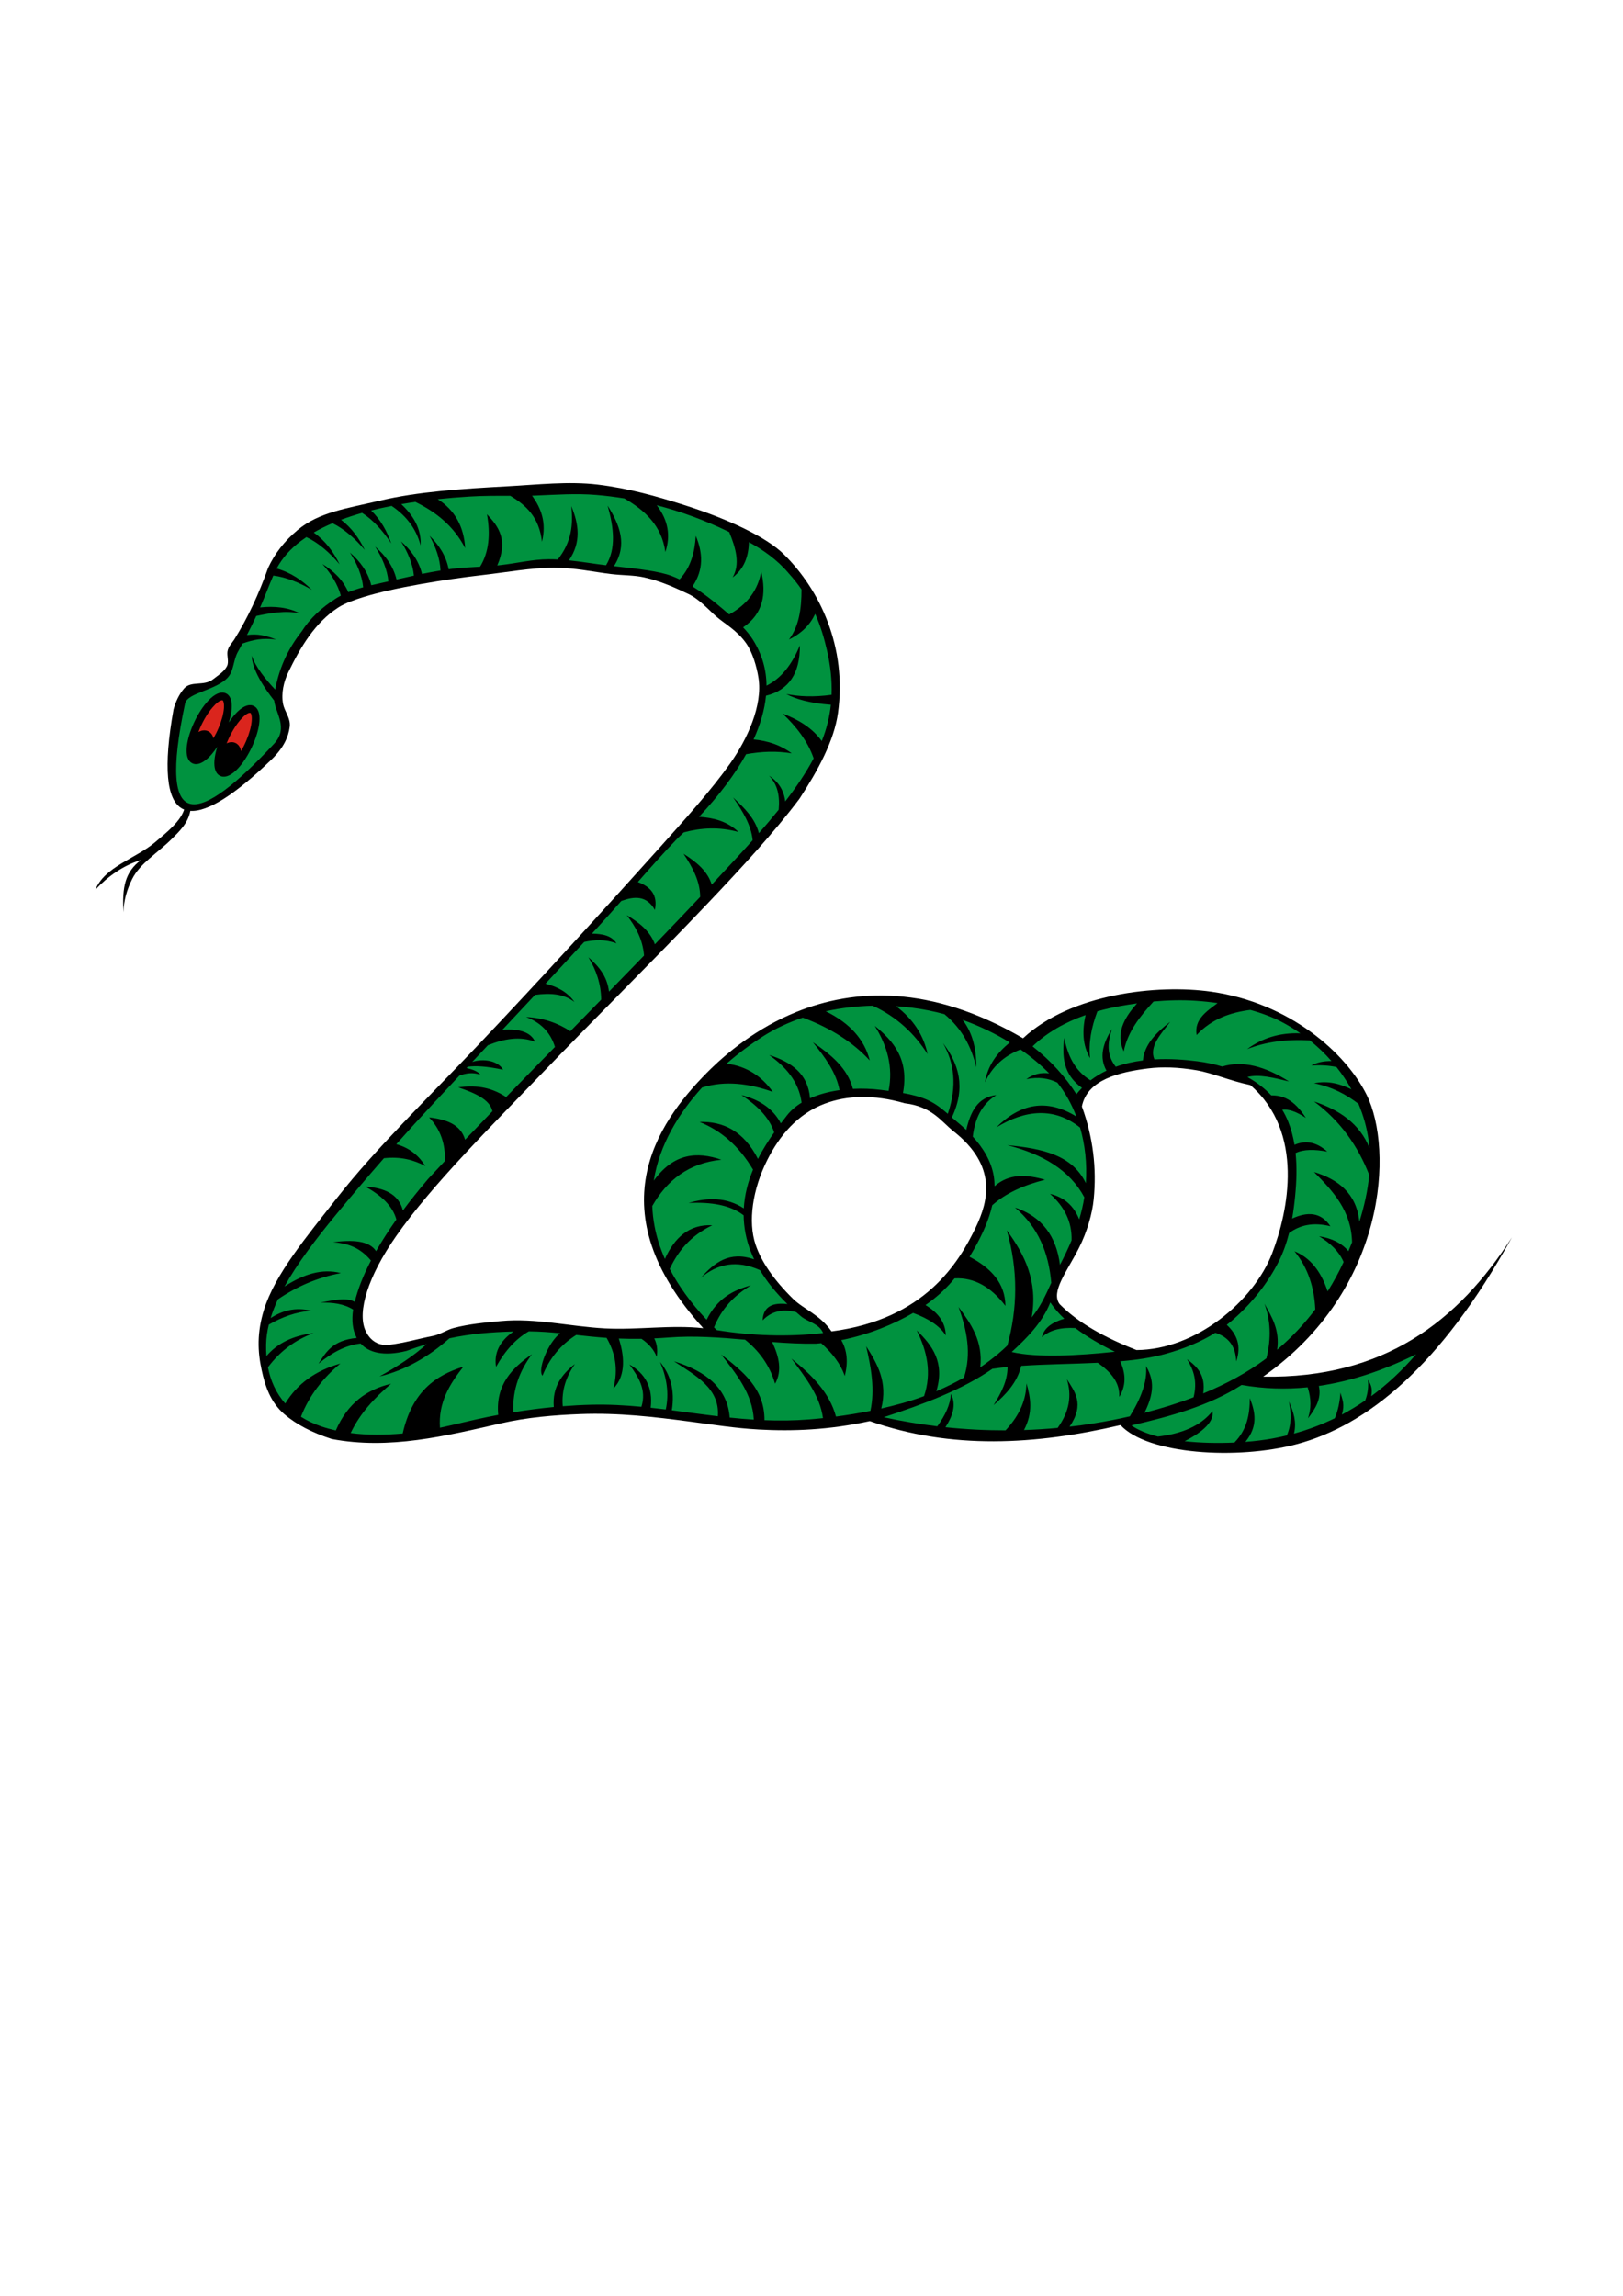 <?xml version='1.0' encoding='utf-8'?>
<svg xmlns="http://www.w3.org/2000/svg" width="210mm" height="297mm" style="shape-rendering:geometricPrecision; text-rendering:geometricPrecision; image-rendering:optimizeQuality; fill-rule:evenodd; clip-rule:evenodd" viewBox="0 0 210 297"> <defs> <style type="text/css">  .fil1 {fill:#00923F} .fil2 {fill:#DA251D} .fil0 {fill:black}  </style> </defs> <g id="Warstwa_x0020_1">  <path class="fil0" d="M163.44 178.091c15.589,0.266 25.238,-7.136 32.187,-18.025 -9.277,16.787 -18.792,24.335 -27.817,26.755 -7.717,2.07 -19.357,1.333 -22.823,-2.465 -11.021,2.578 -21.895,3.192 -32.444,-0.515 -5.312,1.156 -9.989,1.329 -14.359,1.089 -3.085,-0.17 -5.959,-0.635 -8.854,-1.018 -4.668,-0.618 -9.299,-1.164 -14.26,-0.978 -3.341,0.126 -6.857,0.424 -10.142,1.173 -7.32,1.667 -14.537,3.46 -21.994,2.052 -2.597,-0.835 -4.617,-1.91 -6.127,-3.196 -1.808,-1.54 -2.502,-3.648 -2.956,-5.745 -0.515,-2.376 -0.615,-4.812 0.301,-7.764 1.423,-4.586 5.434,-9.373 9.574,-14.634 4.901,-6.228 11.529,-12.663 17.879,-19.352 8.319,-8.763 16.543,-17.793 23.612,-25.665 3.564,-3.969 6.862,-7.651 9.261,-11.041 2.209,-3.123 4.225,-7.484 3.661,-11.071 -0.229,-1.457 -0.767,-3.286 -1.583,-4.454 -1.192,-1.708 -2.844,-2.573 -3.89,-3.494 -1.033,-0.908 -2.175,-2.235 -3.615,-2.912 -1.565,-0.736 -3.528,-1.659 -5.738,-2.146 -1.326,-0.292 -2.704,-0.24 -4.242,-0.424 -2.251,-0.268 -4.723,-0.825 -7.391,-0.822 -2.931,0.002 -6.101,0.594 -9.478,0.98 -4.355,0.498 -11.325,1.607 -15.187,2.824 -1.087,0.342 -2.35,0.767 -3.268,1.362 -2.999,1.943 -4.877,5.131 -6.451,8.381 -0.583,1.204 -0.931,2.709 -0.666,4.084 0.193,1.003 1.002,1.827 0.858,2.958 -0.167,1.309 -0.783,2.714 -2.365,4.238 -4.743,4.585 -8.268,6.779 -10.498,6.636 -0.292,1.593 -1.429,2.67 -2.458,3.684 -1.831,1.804 -4.076,3.128 -5.075,5.145 -0.68,1.371 -1.094,2.79 -1.114,4.28 -0.191,-3.253 0.202,-5.196 2.249,-6.749 -2.303,0.696 -4.327,2.162 -5.865,3.809 1.139,-2.909 5.21,-4.025 7.637,-6.058 1.652,-1.384 3.342,-2.759 3.83,-4.282 -0.073,-0.029 -0.145,-0.061 -0.215,-0.097 -2.094,-1.08 -2.494,-5.423 -1.16,-12.861 0.258,-0.958 0.689,-1.912 1.353,-2.689 0.919,-1.075 2.609,-0.246 3.803,-1.239 0.485,-0.403 1.417,-0.931 1.779,-1.713 0.248,-0.535 -0.051,-1.293 0.049,-1.871 0.113,-0.655 0.621,-1.12 0.877,-1.532 1.726,-2.77 3.178,-5.868 4.378,-9.268 0.879,-1.902 2.178,-3.522 3.81,-4.889 2.783,-2.329 6.364,-2.792 10.664,-3.81 4.876,-1.155 10.623,-1.538 16.433,-1.852 3.975,-0.215 7.981,-0.68 11.756,-0.222 4.031,0.49 7.652,1.533 11.022,2.598 6.007,1.898 10.833,4.25 13.023,6.4 4.696,4.612 8.202,12.047 7.029,20.524 -0.501,3.623 -2.578,7.432 -4.986,11.12 -3.238,4.312 -7.422,8.846 -11.903,13.566 -6.919,7.285 -14.671,14.931 -21.698,22.252 -6.26,6.521 -14.002,14.195 -18.597,20.778 -3.627,5.196 -5.038,9.768 -3.973,12.174 0.447,1.01 1.391,2.076 3.127,1.87 1.993,-0.252 3.811,-0.795 5.617,-1.147 0.959,-0.187 1.768,-0.782 2.691,-1.025 1.978,-0.521 4.04,-0.704 6.106,-0.896 4.524,-0.419 8.905,0.707 13.48,0.949 4.165,0.22 8.522,-0.484 12.705,-0.027 -13.779,-15.16 -6.049,-26.46 0.424,-33.008 2.63,-2.66 6.549,-5.849 11.63,-7.906 7.425,-3.007 17.332,-3.599 29.318,3.406 6.205,-5.79 17.394,-7.006 24.319,-6.03 10.194,1.437 17.454,7.944 20.135,13.337 3.501,7.045 2.621,25.255 -13.383,36.468zm-1.661 -37.719c7.039,6.088 4.925,16.313 2.816,21.782 -2.39,6.198 -9.893,12.46 -17.541,12.498 -4.064,-1.592 -7.536,-3.494 -9.954,-5.949 -1.169,-1.601 0.951,-4.186 2.505,-7.257 1.063,-2.101 1.728,-4.455 1.909,-6.294 0.394,-3.995 -0.066,-7.998 -1.528,-12.012 0.68,-3.494 4.908,-4.457 8.54,-4.918 1.873,-0.238 3.954,-0.163 6.245,0.226 2.152,0.365 4.325,1.363 7.008,1.924zm-44.705 2.356c-4.09,-1.184 -7.529,-1.004 -10.334,0.04 -3.579,1.331 -5.92,4.214 -7.472,7.314 -1.895,3.785 -2.511,7.965 -1.503,10.94 0.749,2.21 2.346,4.536 4.823,6.983 1.389,1.373 3.453,2.016 5.003,4.232 12.112,-1.569 16.49,-8.922 18.67,-13.469 1.632,-3.403 2.805,-7.952 -2.893,-12.43 -1.548,-1.217 -2.751,-3.193 -6.294,-3.61z"/> <path class="fil1" d="M116.641 181.56c1.014,-0.285 1.987,-0.602 2.922,-0.948 1.009,-2.986 0.408,-5.789 -0.95,-8.505 2.037,1.963 3.665,4.154 2.537,7.876 1.268,-0.538 2.459,-1.131 3.575,-1.771 1.001,-3.084 0.386,-6.117 -0.702,-9.133 1.628,2.203 3.188,4.445 2.816,7.81 0.817,-0.558 1.587,-1.141 2.312,-1.747 0.417,-0.348 0.814,-0.71 1.194,-1.082 1.313,-4.755 1.415,-9.702 -0.075,-14.9 2.325,3.16 4.045,6.609 3.22,11.272 0.115,-0.148 0.228,-0.296 0.34,-0.443 0.909,-1.187 1.571,-2.657 2.196,-4.039 -0.334,-3.846 -1.678,-7.199 -4.697,-9.736 3.5,1.167 5.351,3.715 5.822,7.419 0.554,-1.06 1.06,-2.12 1.503,-3.175 0.068,-2.447 -0.975,-4.401 -2.789,-6.011 1.815,0.426 3.074,1.526 3.775,3.3 0.293,-0.963 0.517,-1.918 0.66,-2.863 -1.859,-3.482 -5.379,-5.586 -9.972,-6.74 4.581,0.439 8.422,1.282 10.17,4.922 0.174,-2.561 -0.105,-4.998 -0.744,-7.197 -3.348,-2.675 -7.088,-2.313 -10.839,-0.022 3.04,-3.02 6.44,-3.82 10.361,-1.406 -0.626,-1.646 -1.464,-3.129 -2.468,-4.393 -1.112,-0.546 -2.401,-0.777 -4.006,-0.445 0.879,-0.638 1.863,-0.887 2.95,-0.746 -1.053,-1.075 -2.303,-2.12 -3.706,-3.092 -2.151,0.835 -3.685,2.252 -4.604,4.25 0.355,-2.142 1.534,-3.797 3.223,-5.151 -1.852,-1.139 -3.917,-2.141 -6.111,-2.925 1.335,1.736 1.78,3.839 1.769,6.131 -0.627,-2.608 -1.816,-4.978 -4.126,-6.872 -0.691,-0.188 -1.391,-0.353 -2.098,-0.492 -1.37,-0.27 -2.764,-0.45 -4.163,-0.542 2.261,1.706 3.575,3.792 4.086,6.198 -1.718,-2.677 -4.006,-4.837 -7.11,-6.26 -2.064,0.051 -4.108,0.293 -6.068,0.723 3.113,1.53 5.013,3.651 5.697,6.362 -2.123,-2.295 -4.967,-4.168 -8.67,-5.542 -1.858,0.624 -3.599,1.435 -5.159,2.429 -1.447,0.922 -3.077,2.108 -4.706,3.524 2.635,0.332 4.56,1.647 5.99,3.652 -3.08,-1.082 -6.138,-1.494 -9.152,-0.566 -2.998,3.306 -5.53,7.401 -6.251,12.053 2.6,-3.583 5.599,-3.781 8.747,-2.711 -4.254,0.441 -7.041,2.673 -8.942,5.988 0.031,0.869 0.13,1.753 0.303,2.653 0.263,1.368 0.699,2.769 1.332,4.2 1.217,-2.732 3.15,-4.514 6.129,-4.36 -2.856,1.373 -4.443,3.381 -5.507,5.649 1.114,2.136 2.677,4.333 4.776,6.577 1.363,-2.752 3.447,-3.841 5.738,-4.451 -2.194,1.303 -3.841,3.071 -4.781,5.44 0.117,0.117 0.235,0.234 0.355,0.351 4.51,0.735 9.092,0.901 13.759,0.382 -0.477,-1.221 -1.979,-1.437 -2.834,-2.15 -0.223,-0.186 -0.44,-0.372 -0.651,-0.558 -1.776,-0.461 -3.222,-0.107 -4.336,1.062 0.078,-1.851 1.352,-2.315 3.208,-2.104 -1.528,-1.488 -2.692,-2.956 -3.555,-4.393 -3.025,-1.348 -5.521,-0.826 -7.65,0.999 1.736,-1.951 3.665,-3.508 6.896,-2.398 -0.15,-0.316 -0.287,-0.629 -0.41,-0.941 -0.65,-1.645 -0.93,-3.235 -0.948,-4.752 -1.758,-1.354 -4.247,-1.735 -7.124,-1.598 2.497,-0.723 4.909,-0.749 7.143,0.699 0.102,-1.797 0.561,-3.479 1.195,-5.009 -1.875,-3.16 -4.233,-5.091 -6.924,-6.174 3.082,-0.087 5.713,1.177 7.562,4.788 0.649,-1.284 1.393,-2.436 2.099,-3.431 -0.627,-1.948 -2.209,-3.486 -4.242,-4.832 2.179,0.564 4.01,1.606 5.103,3.663 0.283,-0.373 0.549,-0.715 0.787,-1.022 0.5,-0.646 1.147,-1.197 1.903,-1.657 -0.358,-2.697 -2.01,-4.598 -4.2,-6.167 2.872,0.91 5.037,2.429 5.284,5.6 1.139,-0.511 2.444,-0.86 3.817,-1.056 -0.414,-2.248 -1.855,-4.239 -3.446,-6.193 2.347,1.604 4.482,3.346 5.177,6.028 1.197,-0.061 2.414,-0.015 3.594,0.132 0.342,0.043 0.685,0.085 1.027,0.13 0.618,-3.077 -0.181,-5.835 -1.788,-8.41 2.434,1.996 4.45,4.3 3.649,8.687 1.17,0.207 2.283,0.487 3.254,0.937 0.986,0.456 1.812,1.12 2.545,1.757 1.256,-3.679 0.807,-6.62 -0.613,-9.142 2.012,2.658 2.991,5.661 1.141,9.607 0.222,0.195 0.436,0.381 0.644,0.551 0.407,0.332 0.817,0.689 1.216,1.069 0.543,-2.336 1.472,-4.245 3.889,-4.513 -1.967,1.241 -2.779,3.149 -3.047,5.37 1.315,1.439 2.401,3.162 2.722,5.153 0.066,0.411 0.098,0.834 0.098,1.267 1.906,-1.667 4.166,-1.519 6.53,-0.834 -2.761,0.695 -5.094,1.746 -6.828,3.297 -0.419,1.83 -1.252,3.749 -2.325,5.62 -0.199,0.346 -0.402,0.696 -0.613,1.047 2.74,1.44 4.606,3.376 4.642,6.351 -1.85,-2.432 -4.023,-3.691 -6.578,-3.558 -0.872,1.063 -1.934,2.117 -3.315,3.132 -0.146,0.107 -0.297,0.215 -0.452,0.323 1.549,0.93 2.588,2.149 2.629,3.932 -0.783,-1.25 -2.259,-2.191 -4.23,-2.913 -1.249,0.73 -2.679,1.429 -4.239,2.034 -1.569,0.609 -3.272,1.123 -5.057,1.481 0.762,1.324 0.912,2.871 0.45,4.64 -0.542,-1.604 -1.641,-2.984 -3.044,-4.244 -0.221,0.023 -0.444,0.044 -0.667,0.062 -1.882,0.033 -3.777,-0.069 -5.68,-0.216 0.889,1.888 1.322,3.723 0.379,5.4 -0.721,-2.515 -2.221,-4.372 -3.886,-5.699 -3.296,-0.287 -6.609,-0.539 -9.921,-0.281 -0.634,0.049 -1.242,0.087 -1.829,0.114 0.357,0.693 0.464,1.49 0.322,2.391 -0.38,-0.982 -1.08,-1.729 -1.972,-2.338 -1.046,0.017 -2.019,0.002 -2.936,-0.035 0.656,2.02 1.028,4.74 -0.703,6.472 0.668,-2.532 0.223,-4.663 -0.876,-6.559 -1.4,-0.097 -2.682,-0.237 -3.929,-0.376 -2.008,1.269 -3.463,3.026 -4.364,5.272 -0.673,-0.731 0.691,-4.268 2.289,-5.495 -1.309,-0.13 -2.629,-0.23 -4.059,-0.246 -1.643,0.939 -3.057,2.472 -4.242,4.6 -0.268,-1.709 0.368,-3.256 2.261,-4.577 -2.889,0.076 -5.485,0.28 -8.286,0.878 -2.705,2.395 -5.686,4.129 -9.054,4.936 2.338,-1.29 4.441,-2.679 6.097,-4.175 -0.841,0.252 -1.711,0.542 -2.622,0.877 -2.968,0.733 -4.859,0.208 -5.913,-0.961 -1.975,0.211 -3.761,1.216 -5.455,2.61 0.968,-1.474 1.795,-3.023 4.948,-3.332 -0.55,-1.02 -0.673,-2.324 -0.465,-3.671 -1.182,-0.738 -2.644,-0.948 -4.247,-0.889 1.667,-0.327 3.374,-0.719 4.454,-0.107 0.395,-1.599 1.077,-3.376 2.101,-5.345 -1.557,-1.851 -3.224,-2.229 -4.906,-2.381 2.497,-0.309 4.641,-0.232 5.568,1.165 0.731,-1.287 1.602,-2.65 2.625,-4.093 -0.49,-1.79 -1.993,-3.136 -4.011,-4.258 2.46,0.163 4.301,0.966 4.859,3.09 0.967,-1.301 2.054,-2.664 3.269,-4.091 0.708,-0.761 1.428,-1.53 2.158,-2.305 0.076,-2.134 -0.514,-4.046 -2.041,-5.646 2.232,0.256 4.085,0.907 4.655,2.889 1.161,-1.218 2.344,-2.449 3.543,-3.692 -0.338,-1.516 -2.263,-2.352 -4.429,-3.085 2.011,-0.27 4.053,-0.159 6.199,1.255 0.881,-0.909 1.771,-1.824 2.666,-2.743 1.207,-1.24 2.426,-2.487 3.651,-3.74 -0.59,-1.911 -1.873,-3.165 -3.736,-3.872 2.243,0.119 4.116,0.784 5.725,1.838 1.328,-1.358 2.661,-2.721 3.995,-4.087 -0.031,-2.034 -0.642,-3.84 -1.665,-5.483 1.317,1.146 2.44,2.447 2.67,4.452 0.866,-0.887 1.73,-1.776 2.593,-2.665 0.649,-0.668 1.298,-1.337 1.944,-2.005 -0.172,-2.135 -1.103,-3.748 -2.239,-5.222 1.6,0.952 3.02,2.046 3.642,3.769 1.98,-2.053 3.94,-4.102 5.863,-6.137 -0.016,-2.015 -0.978,-3.817 -2.155,-5.571 1.711,1.075 3.143,2.293 3.644,3.989 1.025,-1.092 2.037,-2.179 3.034,-3.26 0.767,-0.831 1.524,-1.659 2.262,-2.484 -0.186,-1.955 -1.287,-3.758 -2.531,-5.537 1.445,1.35 2.855,2.72 3.339,4.626 0.891,-1.014 1.749,-2.024 2.562,-3.033 0.166,-1.737 -0.124,-3.268 -1.255,-4.415 1.163,0.748 1.917,1.82 2.105,3.338 1.43,-1.855 2.685,-3.708 3.677,-5.573 -0.766,-2.217 -2.23,-4.085 -4.018,-5.791 2.063,0.785 3.851,1.866 5.067,3.559 0.629,-1.569 1.007,-3.133 1.176,-4.697 -2.779,-0.219 -4.517,-0.736 -5.773,-1.39 1.632,0.325 3.523,0.417 5.866,0.102 0.07,-1.902 -0.151,-3.804 -0.587,-5.714 -0.361,-1.582 -0.826,-3.173 -1.532,-4.759 -0.668,1.419 -1.778,2.539 -3.395,3.315 1.287,-1.694 1.631,-3.975 1.625,-6.474 -0.483,-0.7 -1.033,-1.397 -1.66,-2.09 -1.511,-1.781 -3.294,-3.01 -5.143,-4.034 -0.059,1.797 -0.565,3.405 -2.113,4.572 0.998,-1.73 0.428,-3.774 -0.442,-5.878l-0.052 -0.025c-3.03,-1.472 -6.155,-2.622 -9.324,-3.44 1.498,1.949 1.807,3.97 1.115,6.05 -0.469,-3.419 -2.642,-5.383 -5.301,-6.933 -1.201,-0.197 -2.406,-0.347 -3.61,-0.449 -2.643,-0.223 -5.265,-0.028 -7.901,0.077 -0.144,0.006 -0.289,0.011 -0.436,0.015 1.183,1.639 1.893,3.497 1.284,5.967 -0.357,-3.203 -2.086,-4.745 -4.095,-5.949 -1.663,-0.006 -3.46,-0.015 -5.3,0.098 -1.343,0.082 -2.717,0.191 -4.1,0.336 2.209,1.419 3.395,3.532 3.557,6.338 -1.487,-2.884 -3.797,-4.689 -6.445,-5.981 -0.611,0.088 -1.22,0.183 -1.825,0.288 1.588,1.491 2.604,3.202 2.507,5.341 -0.584,-2.222 -1.907,-3.87 -3.75,-5.113 -0.9,0.176 -1.788,0.372 -2.656,0.592 1.272,1.241 2.06,2.703 2.609,4.274 -1.047,-1.601 -2.34,-3.05 -3.773,-3.962 -0.939,0.266 -1.849,0.562 -2.722,0.89 1.396,1.077 2.345,2.427 3.072,3.913 -1.22,-1.454 -2.664,-2.73 -4.182,-3.468 -0.856,0.365 -1.668,0.765 -2.426,1.204 1.547,1.109 2.571,2.535 3.345,4.115 -1.251,-1.49 -2.737,-2.795 -4.297,-3.523 -0.247,0.165 -0.488,0.336 -0.721,0.511 -1.319,0.995 -2.389,2.168 -3.127,3.554 1.843,0.522 3.296,1.526 4.562,2.761 -1.603,-0.939 -3.349,-1.646 -4.996,-1.849 -0.556,1.258 -1.019,2.536 -1.561,3.788 -0.049,0.113 -0.099,0.227 -0.148,0.34 1.874,-0.201 3.68,-0.015 5.181,0.782 -1.839,-0.46 -3.993,-0.034 -5.677,0.318 -0.381,0.824 -0.782,1.644 -1.204,2.463 1.407,-0.176 2.295,0.036 3.776,0.574 -1.86,-0.196 -2.877,0.012 -4.358,0.531 -0.192,0.357 -0.388,0.713 -0.589,1.07 -0.599,1.068 -0.526,2.427 -1.27,3.28 -1.477,1.695 -5.283,2.008 -5.566,3.405 -3.695,17.343 1.83,15.601 11.544,5.183 1.846,-2.03 0.18,-3.877 -0.015,-5.565 -1.242,-1.559 -2.876,-4.003 -2.902,-5.811 0.426,1.386 1.858,3.169 3.036,4.391 0.243,-1.314 0.616,-2.527 1.101,-3.652 0.608,-1.412 1.391,-2.686 2.314,-3.851 1.061,-1.68 2.579,-3.093 4.43,-4.273 0.211,-0.134 0.427,-0.259 0.648,-0.375 -0.39,-1.447 -1.278,-2.859 -2.379,-4.088 1.428,0.887 2.627,2.014 3.348,3.641 0.611,-0.248 1.254,-0.451 1.921,-0.632 -0.142,-1.515 -0.803,-3.08 -1.713,-4.494 1.296,1.124 2.318,2.455 2.76,4.229 0.645,-0.154 1.308,-0.298 1.986,-0.451l0.231 -0.052c-0.142,-1.514 -0.803,-3.078 -1.713,-4.49 1.301,1.128 2.327,2.466 2.765,4.25 0.737,-0.168 1.488,-0.338 2.25,-0.502 -0.145,-1.494 -0.789,-3.037 -1.675,-4.435 1.28,1.126 2.288,2.455 2.721,4.215 0.79,-0.161 1.59,-0.311 2.396,-0.442 -0.065,-1.492 -0.618,-3.059 -1.419,-4.496 1.208,1.191 2.135,2.568 2.472,4.337 0.088,-0.012 0.176,-0.025 0.265,-0.036 1.235,-0.164 2.521,-0.227 3.801,-0.3 1.153,-1.884 1.356,-4.185 0.891,-6.781 1.504,1.591 2.768,3.321 1.332,6.621 0.155,-0.015 0.309,-0.032 0.463,-0.049 2.121,-0.243 4.107,-0.742 6.143,-0.753 0.411,-0.002 0.818,0.008 1.221,0.029 1.806,-2.263 2.013,-4.577 1.749,-6.905 0.985,2.339 1.302,4.679 -0.301,7.018 1.683,0.172 3.285,0.46 4.799,0.635 1.314,-2.142 1.016,-4.839 0.206,-7.712 1.587,2.527 2.581,5.091 0.817,7.827 3.192,0.357 5.851,0.653 7.498,1.283 0.33,0.126 0.66,0.269 0.99,0.427 1.464,-1.554 1.963,-3.515 2.102,-5.627 0.908,2.182 1.056,4.363 -0.428,6.545 1.322,0.814 2.63,1.817 3.894,2.893 0.284,0.241 0.57,0.483 0.853,0.727 2.475,-1.36 3.733,-3.265 4.148,-5.548 0.662,2.889 0.283,5.432 -2.349,7.223 0.472,0.497 0.901,1.018 1.258,1.581 1.175,1.85 1.765,3.869 1.77,5.961 1.936,-0.957 3.32,-2.78 4.318,-5.209 0.028,3.622 -1.433,5.791 -4.382,6.508 -0.176,1.795 -0.714,3.688 -1.608,5.657 1.888,0.18 3.547,0.754 4.932,1.799 -1.933,-0.329 -3.902,-0.255 -5.897,0.109 -1.446,2.601 -3.482,5.317 -6.092,8.101 1.838,0.127 3.605,0.529 5.109,1.962 -2.545,-0.698 -4.871,-0.541 -7.086,0.052 -0.26,0.254 -0.524,0.508 -0.794,0.762 -1.774,1.833 -3.457,3.732 -5.144,5.659 1.638,0.611 2.605,1.662 2.204,3.612 -1.09,-1.913 -2.666,-1.763 -4.349,-1.16 -0.944,1.074 -1.901,2.152 -2.887,3.226 -0.304,0.331 -0.609,0.663 -0.914,0.995 1.345,0.027 2.555,0.24 3.181,1.261 -1.425,-0.536 -2.808,-0.481 -4.175,-0.182 -1.662,1.802 -3.337,3.606 -5.012,5.402 1.626,0.41 2.919,1.155 3.748,2.365 -1.368,-1.063 -3.145,-1.192 -5.099,-0.917 -1.415,1.515 -2.827,3.024 -4.229,4.519 2.276,-0.175 3.69,0.339 4.241,1.543 -1.937,-0.746 -3.995,-0.402 -6.11,0.45l-2.03 2.164c1.454,-0.493 3.347,-0.155 3.994,1.002 -2.144,-0.456 -3.554,-0.526 -4.57,-0.388l-0.16 0.171c0.785,0.181 1.457,0.425 1.79,0.864 -0.93,-0.331 -1.826,-0.213 -2.705,0.112 -1.122,1.197 -2.229,2.38 -3.316,3.544 -1.688,1.808 -3.307,3.589 -4.856,5.332 1.804,0.504 2.941,1.54 3.763,2.83 -1.502,-0.796 -3.212,-1.258 -5.364,-1.016 -2.21,2.525 -4.27,4.962 -6.179,7.277 -2.729,3.309 -5.068,6.405 -6.687,9.325 2.431,-1.587 4.862,-2.373 7.293,-1.739 -3.09,0.583 -5.764,1.772 -8.141,3.394 -0.383,0.821 -0.701,1.628 -0.946,2.422 1.499,-0.938 3.165,-1.466 5.265,-0.935 -1.961,0.118 -3.771,0.799 -5.5,1.786 -0.211,0.862 -0.331,1.709 -0.349,2.542 -0.011,0.513 0.003,1.025 0.043,1.533 1.399,-1.661 3.433,-2.654 6.1,-2.979 -2.388,0.879 -4.357,2.354 -5.906,4.423 0.331,1.709 1.03,3.322 2.243,4.685 1.531,-2.535 3.908,-4.258 7.131,-5.168 -2.301,1.905 -4.049,4.169 -5.104,6.881 0.77,0.491 1.657,0.918 2.674,1.265 0.604,0.201 1.217,0.369 1.838,0.508 1.545,-3.568 4.069,-5.319 7.148,-6.038 -2.149,1.827 -4.034,3.847 -5.228,6.375 2.168,0.282 4.423,0.26 6.734,0.056 1.237,-5.456 4.283,-7.526 7.842,-8.636 -1.754,2.243 -3.251,4.62 -3.019,7.891 2.064,-0.442 4.154,-0.99 6.252,-1.411 0.428,-0.086 0.857,-0.169 1.286,-0.249 -0.361,-3.84 1.735,-6.023 4.361,-7.848 -1.532,2.079 -2.535,4.465 -2.412,7.509 1.752,-0.285 3.503,-0.515 5.239,-0.681 -0.206,-2.612 1.048,-4.232 2.73,-5.563 -1.082,1.581 -1.753,3.339 -1.571,5.462 1.245,-0.099 2.481,-0.165 3.704,-0.195 2.2,-0.053 4.349,0.065 6.479,0.267 0.691,-2.244 -0.403,-3.87 -1.556,-5.475 2.014,1.157 3.07,2.933 2.752,5.597 0.652,0.071 1.302,0.148 1.953,0.229 0.449,-2.087 0.126,-4.132 -0.736,-6.149 1.327,1.623 1.938,3.647 1.518,6.248 1.974,0.254 3.95,0.535 5.954,0.772 0.276,-3.609 -2.876,-5.26 -5.679,-7.109 4.173,1.293 6.935,3.49 7.214,7.281 1.03,0.107 2.069,0.199 3.12,0.265 -0.192,-3.392 -2.264,-5.882 -4.219,-8.428 2.783,2.198 5.61,4.365 5.598,8.499 1.871,0.075 3.785,0.06 5.762,-0.098 0.596,-0.047 1.199,-0.104 1.807,-0.168 -0.396,-2.919 -2.286,-5.294 -4.082,-7.704 2.589,2.091 4.909,4.347 5.765,7.504 1.486,-0.195 2.983,-0.441 4.455,-0.738 0.596,-2.744 0.106,-5.545 -0.547,-8.354 1.446,2.287 2.816,4.611 1.951,8.053 0.885,-0.201 1.755,-0.42 2.604,-0.659z"/> <path class="fil1" d="M133.606 135.358c1.883,-1.812 4.249,-3.13 6.857,-4.047 -0.449,2.002 -0.404,3.896 0.583,5.586 -0.22,-1.947 0.156,-3.979 0.948,-6.071 0.973,-0.277 1.972,-0.503 2.986,-0.684 0.709,-0.126 1.425,-0.24 2.146,-0.338 -1.735,1.938 -2.793,3.953 -1.721,6.21 0.498,-2.544 2.102,-4.535 3.854,-6.453 1.852,-0.167 3.701,-0.215 5.473,-0.094 0.96,0.065 1.901,0.167 2.811,0.298 -1.453,1.09 -3.037,2.112 -2.714,4.129 1.974,-2.104 4.381,-2.911 6.944,-3.248 1.539,0.43 2.889,0.944 3.962,1.502 0.88,0.457 1.722,0.969 2.524,1.527 -2.748,-0.106 -4.999,0.656 -6.892,2.045 2.348,-0.931 5.054,-1.306 8.12,-1.127 1.016,0.815 1.951,1.71 2.795,2.673 -1.024,-0.014 -1.894,0.177 -2.61,0.574 1.203,-0.076 2.288,-0.01 3.255,0.197 0.727,0.912 1.375,1.877 1.933,2.885 -1.476,-0.723 -3.039,-1.15 -4.835,-0.784 2.416,0.487 4.197,1.481 5.749,2.659 0.635,1.498 1.079,3.069 1.307,4.683 0.047,0.336 0.084,0.674 0.112,1.013 -1.276,-3.145 -3.896,-4.907 -7.168,-5.998 3.402,2.52 5.674,5.755 7.137,9.503 -0.188,2.045 -0.652,4.087 -1.274,6.056 -0.361,-3.694 -2.813,-5.515 -5.863,-6.43 2.456,2.478 4.829,5.011 4.918,9.085 -0.153,0.388 -0.31,0.772 -0.471,1.151 -0.835,-1.018 -2.101,-1.662 -3.799,-1.931 1.487,0.897 2.597,1.983 3.177,3.333 -0.592,1.27 -1.278,2.545 -2.068,3.803 -0.874,-2.658 -2.303,-4.389 -4.29,-5.192 1.752,2.143 2.562,4.684 2.692,7.513 -1.383,1.836 -3.015,3.602 -4.934,5.223 0.367,-2.545 -0.686,-4.225 -1.646,-5.962 0.76,2.06 0.925,4.382 0.258,7.069 -0.054,0.041 -0.107,0.081 -0.161,0.122 -2.291,1.705 -4.992,3.18 -8.015,4.428 0.344,-2.396 -0.808,-3.474 -2.095,-4.433 0.84,1.351 1.369,2.864 0.847,4.929 -1.999,0.763 -4.125,1.431 -6.357,2.006 1.552,-3.076 0.976,-4.632 0.209,-6.052 0.185,2.017 -0.68,4.216 -2.1,6.511 -0.694,0.159 -1.397,0.309 -2.108,0.451 -1.801,0.358 -3.705,0.66 -5.696,0.887 2.027,-2.965 0.633,-4.575 -0.344,-6.141 0.641,2.039 0.372,4.131 -1.192,6.299 -1.415,0.131 -2.869,0.225 -4.358,0.274 1.189,-2.253 0.869,-4.17 0.32,-6.037 -0.04,1.943 -0.711,3.946 -2.703,6.077 -2.515,0.003 -5.117,-0.123 -7.781,-0.404 0.93,-1.44 1.44,-2.881 0.723,-4.321 -0.09,1.368 -0.732,2.772 -1.773,4.203 -2.273,-0.273 -4.587,-0.658 -6.93,-1.175 5.166,-1.696 10.145,-3.544 14.053,-6.262 0.641,-0.093 1.298,-0.171 1.965,-0.236 0.006,1.789 -0.835,3.379 -1.808,4.938 1.591,-1.392 3.042,-2.891 3.584,-5.085 3.22,-0.221 6.628,-0.241 9.892,-0.398 1.747,1.212 2.898,2.614 2.78,4.423 0.915,-1.473 0.868,-3.017 0.126,-4.612 2.063,-0.178 4.02,-0.458 5.777,-0.938 2.405,-0.657 4.599,-1.547 6.531,-2.754 1.619,0.518 2.637,1.639 2.704,3.71 0.702,-2.03 0.084,-3.524 -1.224,-4.738 0.282,-0.217 0.557,-0.443 0.825,-0.678 2.524,-2.21 4.512,-4.774 5.893,-7.502 0.593,-1.173 1.026,-2.419 1.349,-3.7 1.365,-0.998 3.057,-1.443 5.349,-0.875 -1.266,-1.873 -2.996,-1.891 -4.954,-0.993 0.172,-0.98 0.295,-1.969 0.391,-2.953 0.184,-1.882 0.238,-3.747 0.054,-5.523 1.048,-0.514 2.479,-0.484 4.097,-0.19 -1.217,-1.076 -2.578,-1.578 -4.239,-0.876 -0.17,-1.037 -0.432,-2.036 -0.811,-2.984 -0.216,-0.541 -0.474,-1.057 -0.772,-1.549 0.807,-0.118 1.825,0.232 3.053,1.05 -1.572,-2.447 -3.037,-2.923 -4.476,-2.913 -0.87,-0.92 -1.909,-1.714 -3.088,-2.371 1.475,-0.408 3.44,0.101 5.384,0.572 -3.078,-1.948 -5.98,-2.748 -8.637,-1.932 -1.027,-0.308 -2.115,-0.537 -3.255,-0.682 -1.517,-0.193 -3.463,-0.358 -5.522,-0.241 -0.708,-1.672 0.825,-3.26 2.041,-4.86 -1.869,1.426 -3.344,2.988 -3.528,4.995 -1.177,0.149 -2.367,0.407 -3.511,0.819 -1.284,-1.624 -1.009,-3.248 -0.5,-4.872 -1.176,1.851 -1.669,3.659 -0.703,5.372 -0.721,0.344 -1.415,0.76 -2.066,1.26 -2.185,-1.358 -2.951,-3.366 -3.416,-5.513 -0.257,2.4 -0.16,4.718 2.315,6.487 -0.251,0.256 -0.494,0.527 -0.725,0.816 -1.421,-2.26 -3.312,-4.324 -5.674,-6.192z"/> <path class="fil1" d="M135.899 168.492c-1.012,2.567 -2.966,4.548 -4.998,6.409 3.29,0.78 8.636,0.466 13.348,-0.029 -1.899,-0.939 -3.636,-1.947 -5.106,-3.065 -1.821,-0.108 -3.303,0.235 -4.332,1.183 0.225,-0.983 0.985,-1.832 2.898,-2.393 -0.701,-0.661 -1.31,-1.361 -1.81,-2.106z"/> <path class="fil1" d="M146.395 184.397c0.878,0.62 2.063,1.094 3.43,1.444 3.037,-0.355 5.5,-1.336 7.065,-3.297 0.207,1.3 -1.073,2.6 -3.609,3.901 2.096,0.23 4.34,0.27 6.437,0.174 1.628,-1.647 1.997,-3.647 1.994,-5.75 0.707,1.793 1.097,3.619 -0.573,5.663 1.274,-0.099 2.461,-0.248 3.485,-0.434 0.636,-0.116 1.261,-0.249 1.877,-0.399 0.645,-1.463 0.567,-2.926 0.269,-4.389 0.591,1.307 1.03,2.642 0.659,4.149 1.851,-0.509 3.61,-1.174 5.279,-1.987 0.444,-1.053 0.65,-2.166 0.735,-3.309 0.241,0.913 0.589,1.488 0.185,2.842 1.041,-0.552 2.046,-1.162 3.017,-1.83 0.359,-0.934 0.432,-1.811 0.355,-2.658 0.36,0.527 0.629,1.101 0.423,2.104 2.1,-1.541 4.033,-3.357 5.809,-5.426 -4.163,2.063 -8.356,3.484 -12.587,4.096 0.377,1.61 -0.421,2.926 -1.407,4.195 0.412,-1.206 0.449,-2.53 -0.04,-4.018 -2.83,0.284 -5.677,0.199 -8.544,-0.304 -4.163,2.679 -9.152,4.05 -14.259,5.233z"/> <path class="fil0" d="M30.316 92.516c0.723,-0.844 1.486,-1.342 2.119,-1.294 0.12,0.009 0.236,0.038 0.346,0.084 0.336,0.142 0.565,0.43 0.689,0.834 0.099,0.321 0.13,0.723 0.096,1.182 -0.059,0.785 -0.315,1.78 -0.765,2.848 -0.501,1.189 -1.155,2.253 -1.806,3.014 -0.723,0.844 -1.486,1.342 -2.119,1.294 -0.12,-0.009 -0.236,-0.038 -0.346,-0.084 -0.336,-0.142 -0.565,-0.43 -0.689,-0.834 -0.099,-0.321 -0.13,-0.723 -0.096,-1.182 0.039,-0.514 0.162,-1.118 0.368,-1.774 -0.232,0.353 -0.472,0.674 -0.711,0.953 -0.723,0.844 -1.486,1.342 -2.119,1.294 -0.12,-0.009 -0.236,-0.038 -0.346,-0.084 -0.336,-0.142 -0.565,-0.43 -0.689,-0.834 -0.099,-0.321 -0.13,-0.723 -0.096,-1.182 0.059,-0.785 0.315,-1.78 0.765,-2.848 0.501,-1.189 1.155,-2.253 1.806,-3.014 0.723,-0.844 1.486,-1.342 2.119,-1.294 0.12,0.009 0.236,0.038 0.346,0.084 0.336,0.142 0.565,0.43 0.689,0.834 0.099,0.321 0.13,0.723 0.096,1.182 -0.039,0.514 -0.162,1.118 -0.368,1.773 0.232,-0.353 0.472,-0.673 0.711,-0.953z"/> <path class="fil2" d="M28.767 90.592c-0.298,-0.022 -0.768,0.341 -1.286,0.945 -0.59,0.689 -1.185,1.66 -1.645,2.752 -0.059,0.14 -0.114,0.278 -0.166,0.415 0.027,-0.016 0.054,-0.031 0.082,-0.045 0.823,-0.428 1.655,-0.045 1.862,0.856 0.243,-0.42 0.472,-0.877 0.674,-1.358 0.406,-0.961 0.635,-1.847 0.687,-2.536 0.025,-0.339 0.008,-0.616 -0.053,-0.815 -0.036,-0.116 -0.076,-0.189 -0.121,-0.207 -0.006,-0.002 -0.018,-0.004 -0.035,-0.006z"/> <path class="fil2" d="M29.323 96.173c0.818,-0.411 1.64,-0.024 1.842,0.876 0.009,0.041 0.017,0.081 0.023,0.122 0.25,-0.428 0.485,-0.896 0.693,-1.389 0.406,-0.961 0.635,-1.847 0.687,-2.536 0.025,-0.339 0.008,-0.616 -0.053,-0.815 -0.035,-0.116 -0.076,-0.189 -0.121,-0.207 -0.006,-0.002 -0.018,-0.004 -0.035,-0.006 -0.298,-0.022 -0.768,0.341 -1.286,0.945 -0.59,0.689 -1.185,1.66 -1.645,2.752 -0.036,0.086 -0.072,0.172 -0.105,0.257z"/> </g> </svg>
